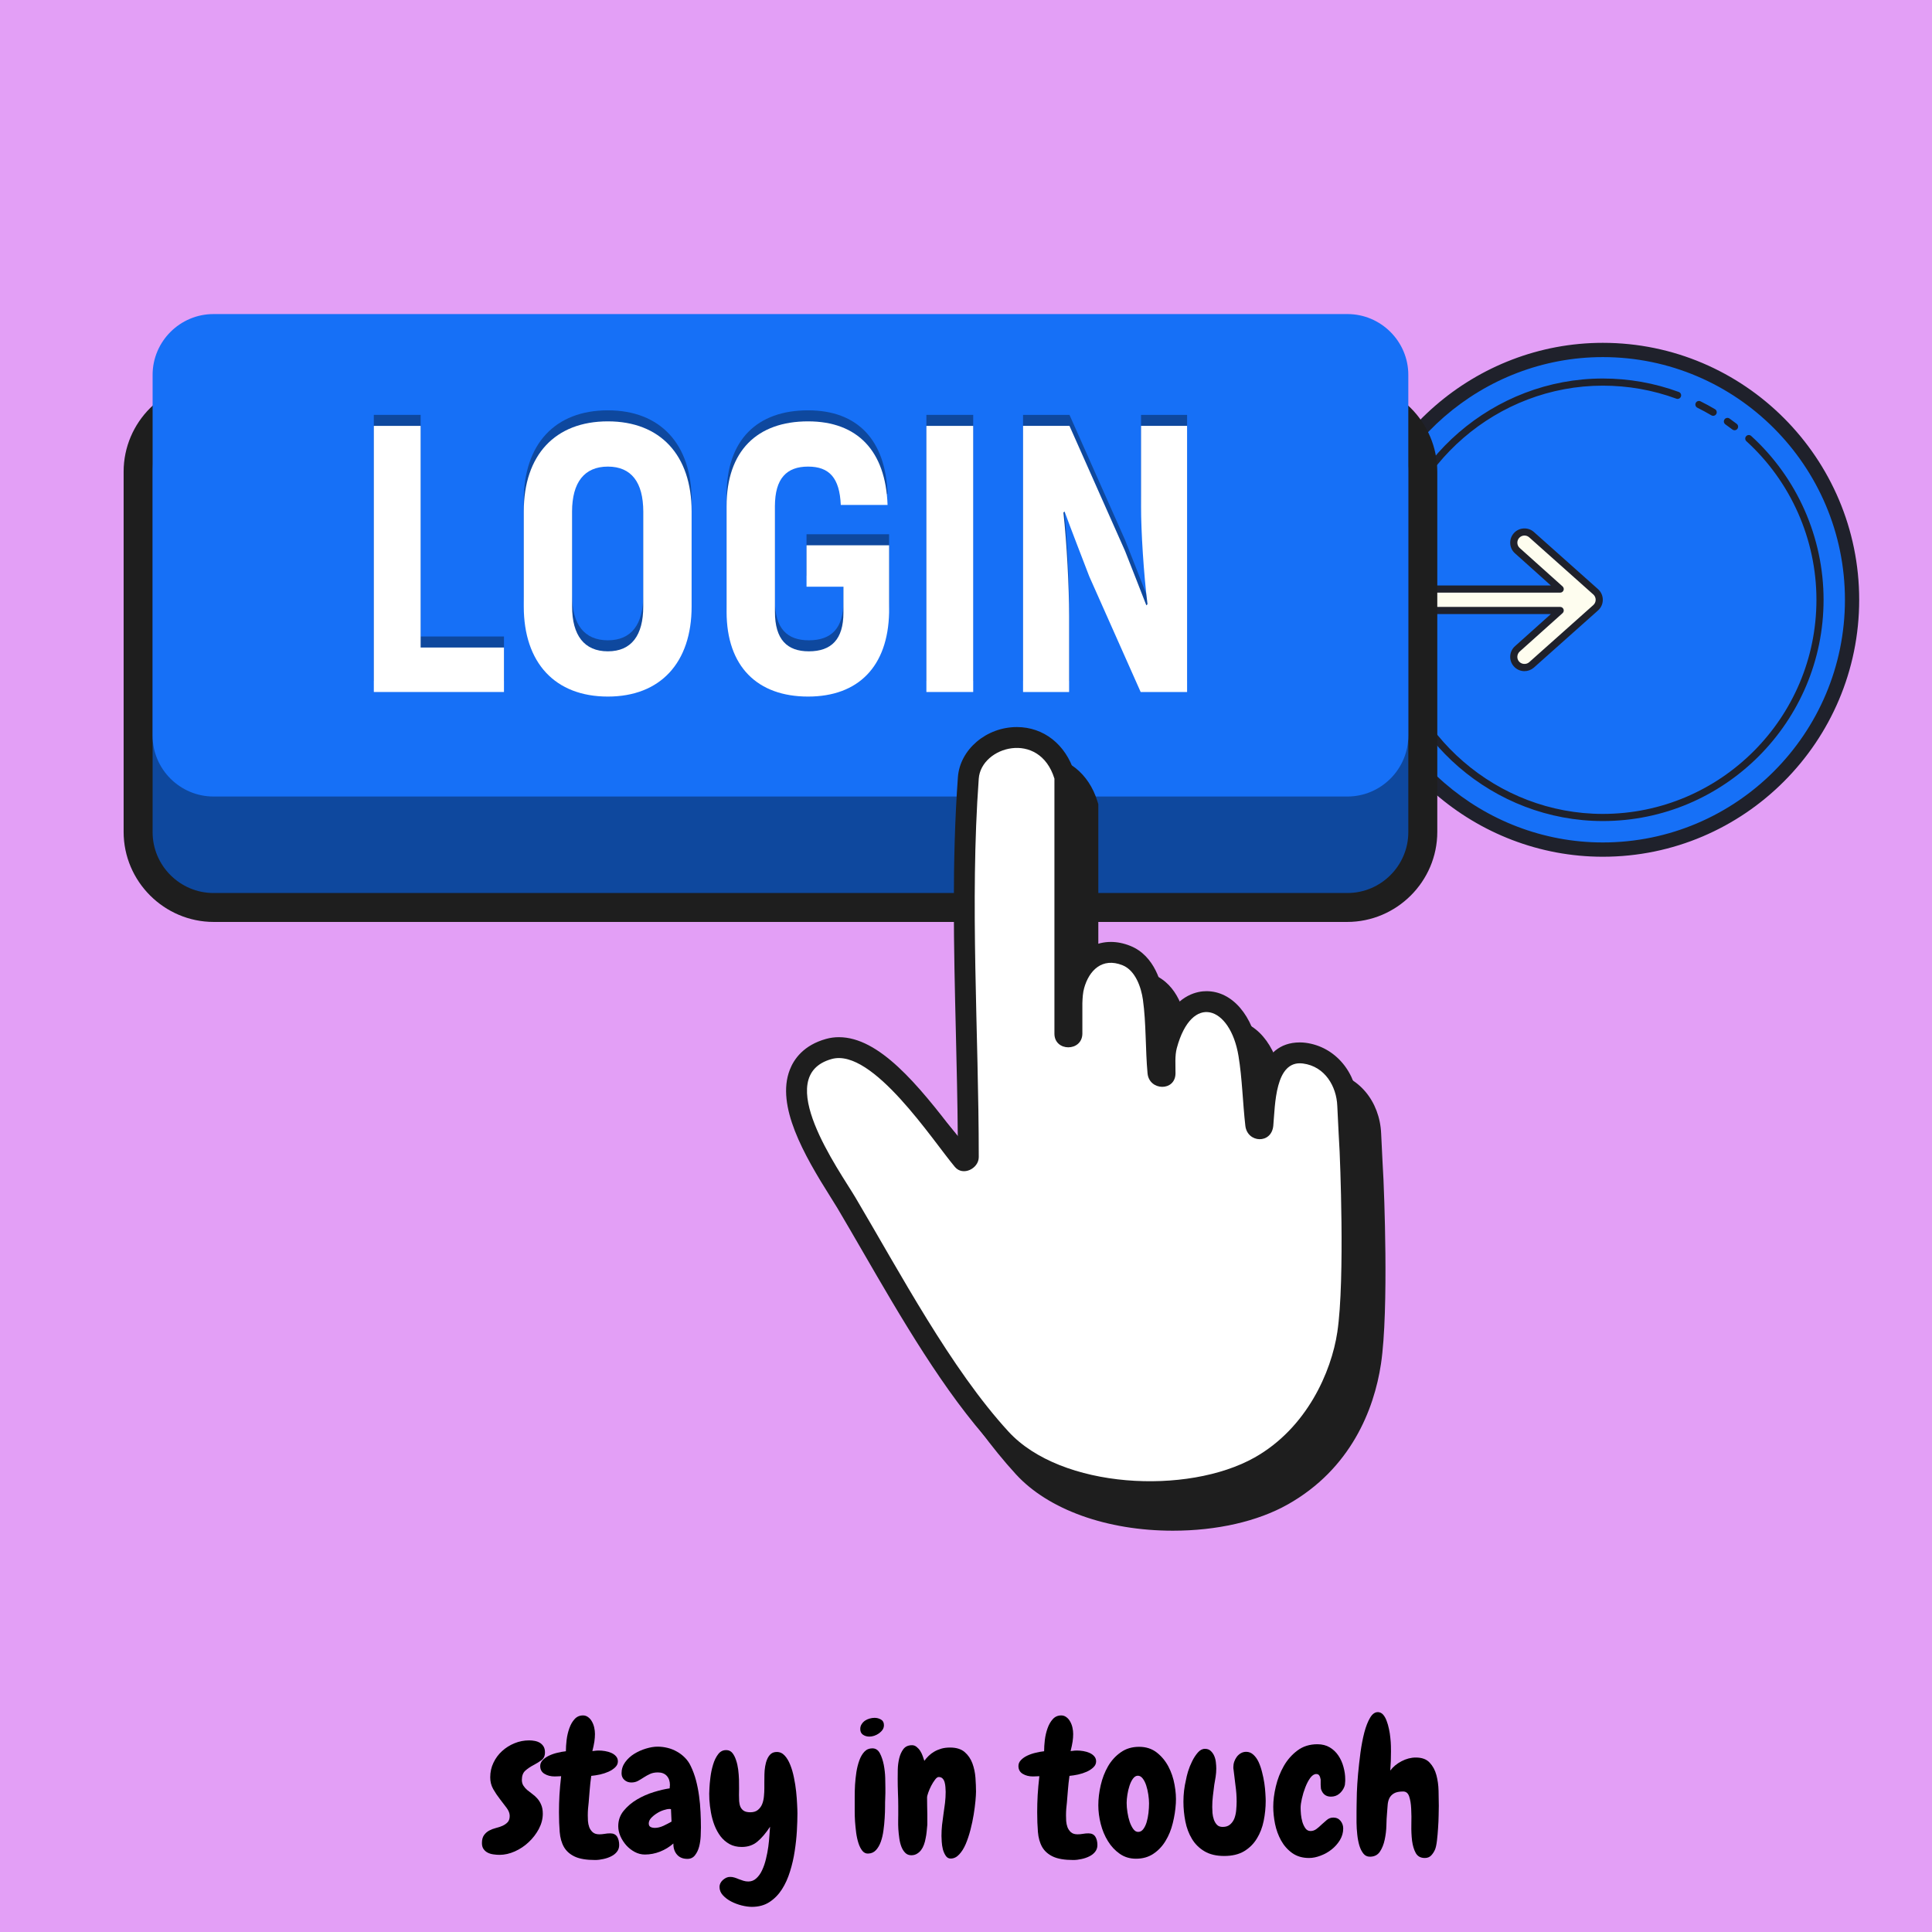 <?xml version="1.0" encoding="UTF-8"?><svg xmlns="http://www.w3.org/2000/svg" xmlns:xlink="http://www.w3.org/1999/xlink" width="375pt" zoomAndPan="magnify" viewBox="0 0 375 375" height="375pt" preserveAspectRatio="xMidYMid meet" version="1.2"><defs><g/><clipPath xml:id="clip1" id="clip1"><path d="M 261 66.543 L 360.895 66.543 L 360.895 166.293 L 261 166.293 Z M 261 66.543 "/></clipPath><clipPath xml:id="clip2" id="clip2"><path d="M 254.395 102 L 312 102 L 312 131 L 254.395 131 Z M 254.395 102 "/></clipPath><clipPath xml:id="clip3" id="clip3"><path d="M 23.984 74 L 278.984 74 L 278.984 179 L 23.984 179 Z M 23.984 74 "/></clipPath><clipPath xml:id="clip4" id="clip4"><path d="M 29 60.859 L 274 60.859 L 274 155 L 29 155 Z M 29 60.859 "/></clipPath><clipPath xml:id="clip5" id="clip5"><path d="M 157 146 L 269 146 L 269 297.109 L 157 297.109 Z M 157 146 "/></clipPath></defs><g xml:id="surface1" id="surface1"><rect x="0" width="375" y="0" height="375" style="fill:rgb(100%,100%,100%);fill-opacity:1;stroke:none;"/><rect x="0" width="375" y="0" height="375" style="fill:rgb(100%,100%,100%);fill-opacity:1;stroke:none;"/><rect x="0" width="375" y="0" height="375" style="fill:rgb(89.02%,62.349%,96.469%);fill-opacity:1;stroke:none;"/><path style=" stroke:none;fill-rule:nonzero;fill:rgb(8.629%,43.919%,96.86%);fill-opacity:1;" d="M 311.102 67.926 C 337.824 67.926 359.484 89.637 359.484 116.418 C 359.484 143.195 337.824 164.906 311.102 164.906 C 286.727 164.906 266.562 146.844 263.207 123.344 C 262.887 121.082 262.719 118.77 262.719 116.418 C 262.719 114.062 262.887 111.75 263.207 109.488 C 266.562 85.988 286.727 67.926 311.102 67.926 Z M 311.102 67.926 "/><path style=" stroke:none;fill-rule:nonzero;fill:rgb(99.609%,99.219%,93.729%);fill-opacity:1;" d="M 309.688 114.84 L 297.246 103.758 C 296.375 103.008 295.066 103.109 294.324 103.98 C 293.578 104.852 293.676 106.164 294.547 106.91 L 302.832 114.34 L 257.191 114.34 C 256.047 114.34 255.117 115.27 255.117 116.418 C 255.117 117.562 256.047 118.496 257.191 118.496 L 302.832 118.496 L 294.547 125.922 C 293.676 126.668 293.574 127.98 294.32 128.852 C 294.73 129.332 295.312 129.574 295.898 129.574 C 296.375 129.574 296.855 129.414 297.246 129.074 L 309.688 117.992 C 310.145 117.598 310.41 117.023 310.41 116.418 C 310.41 115.812 310.145 115.234 309.688 114.84 Z M 309.688 114.84 "/><g clip-rule="nonzero" clip-path="url(#clip1)"><path style=" stroke:none;fill-rule:nonzero;fill:rgb(12.16%,12.939%,16.859%);fill-opacity:1;" d="M 311.102 166.293 C 286.496 166.293 265.32 147.91 261.84 123.539 C 261.73 122.781 262.258 122.078 263.016 121.973 C 263.766 121.871 264.469 122.391 264.578 123.148 C 267.863 146.164 287.863 163.52 311.102 163.52 C 337.02 163.52 358.102 142.391 358.102 116.418 C 358.102 90.441 337.02 69.312 311.102 69.312 C 287.863 69.312 267.863 86.668 264.578 109.688 C 264.469 110.445 263.762 110.969 263.016 110.863 C 262.258 110.754 261.73 110.051 261.84 109.293 C 265.32 84.922 286.496 66.543 311.102 66.543 C 338.543 66.543 360.867 88.914 360.867 116.418 C 360.867 143.918 338.543 166.293 311.102 166.293 Z M 311.102 166.293 "/></g><path style=" stroke:none;fill-rule:nonzero;fill:rgb(12.16%,12.939%,16.859%);fill-opacity:1;" d="M 332.527 80.711 C 332.41 80.711 332.289 80.68 332.176 80.613 C 331.297 80.094 330.383 79.598 329.457 79.137 C 329.113 78.969 328.973 78.551 329.145 78.207 C 329.312 77.867 329.73 77.727 330.07 77.895 C 331.023 78.371 331.973 78.883 332.879 79.422 C 333.207 79.617 333.316 80.039 333.121 80.371 C 332.992 80.586 332.762 80.711 332.527 80.711 Z M 336.676 83.512 C 336.527 83.512 336.383 83.465 336.258 83.367 C 335.809 83.027 335.355 82.695 334.895 82.371 C 334.582 82.148 334.508 81.719 334.727 81.406 C 334.945 81.094 335.379 81.016 335.691 81.234 C 336.164 81.57 336.637 81.914 337.094 82.266 C 337.398 82.5 337.457 82.934 337.223 83.238 C 337.09 83.418 336.883 83.512 336.676 83.512 Z M 311.102 159.363 C 290.016 159.363 271.789 143.625 268.711 122.75 C 268.656 122.375 268.918 122.02 269.293 121.965 C 269.668 121.906 270.023 122.172 270.078 122.551 C 273.059 142.746 290.695 157.98 311.102 157.98 C 333.969 157.98 352.57 139.332 352.57 116.418 C 352.57 104.723 347.617 93.508 338.977 85.641 C 338.691 85.383 338.672 84.945 338.93 84.664 C 339.184 84.383 339.625 84.359 339.902 84.617 C 348.832 92.742 353.953 104.332 353.953 116.418 C 353.953 140.098 334.73 159.363 311.102 159.363 Z M 269.395 110.875 C 269.363 110.875 269.328 110.871 269.293 110.867 C 268.918 110.812 268.656 110.457 268.711 110.082 C 271.789 89.207 290.016 73.469 311.102 73.469 C 316.168 73.469 321.133 74.348 325.855 76.082 C 326.211 76.215 326.398 76.613 326.266 76.973 C 326.133 77.332 325.738 77.516 325.379 77.383 C 320.809 75.703 316.008 74.855 311.102 74.855 C 290.695 74.855 273.059 90.086 270.078 110.281 C 270.027 110.625 269.734 110.875 269.395 110.875 Z M 269.395 110.875 "/><g clip-rule="nonzero" clip-path="url(#clip2)"><path style=" stroke:none;fill-rule:nonzero;fill:rgb(12.16%,12.939%,16.859%);fill-opacity:1;" d="M 295.898 130.27 C 295.09 130.27 294.324 129.918 293.797 129.301 C 293.316 128.742 293.082 128.023 293.137 127.289 C 293.195 126.551 293.535 125.879 294.094 125.395 L 301.023 119.188 L 257.191 119.188 C 255.664 119.188 254.426 117.945 254.426 116.418 C 254.426 114.887 255.664 113.645 257.191 113.645 L 301.023 113.645 L 294.086 107.426 C 292.938 106.445 292.805 104.691 293.797 103.531 C 294.789 102.375 296.535 102.238 297.695 103.23 L 310.141 114.32 C 310.75 114.844 311.102 115.609 311.102 116.418 C 311.102 117.23 310.75 117.996 310.137 118.52 L 297.707 129.594 C 297.195 130.031 296.555 130.27 295.898 130.27 Z M 257.191 115.031 C 256.43 115.031 255.809 115.652 255.809 116.418 C 255.809 117.18 256.43 117.801 257.191 117.801 L 302.832 117.801 C 303.121 117.801 303.375 117.98 303.477 118.246 C 303.582 118.516 303.508 118.82 303.293 119.012 L 295.004 126.438 C 294.418 126.945 294.348 127.82 294.844 128.398 C 295.324 128.961 296.234 129.031 296.797 128.547 L 309.227 117.473 C 309.547 117.203 309.719 116.82 309.719 116.418 C 309.719 116.012 309.543 115.629 309.238 115.363 C 309.234 115.363 309.23 115.359 309.227 115.359 L 296.789 104.273 C 296.219 103.785 295.344 103.852 294.848 104.434 C 294.352 105.012 294.418 105.887 294.996 106.383 L 303.293 113.82 C 303.508 114.012 303.582 114.312 303.48 114.586 C 303.375 114.852 303.121 115.031 302.832 115.031 Z M 257.191 115.031 "/></g><g clip-rule="nonzero" clip-path="url(#clip3)"><path style=" stroke:none;fill-rule:nonzero;fill:rgb(11.76%,11.76%,11.76%);fill-opacity:1;" d="M 261.473 178.949 L 41.496 178.949 C 31.871 178.949 23.996 171.082 23.996 161.469 L 23.996 91.551 C 23.996 81.938 31.871 74.074 41.496 74.074 L 261.473 74.074 C 271.102 74.074 278.977 81.938 278.977 91.551 L 278.977 161.469 C 278.977 171.082 271.102 178.949 261.473 178.949 "/></g><path style=" stroke:none;fill-rule:nonzero;fill:rgb(5.489%,28.239%,61.96%);fill-opacity:1;" d="M 261.543 173.332 L 41.434 173.332 C 34.938 173.332 29.621 168.016 29.621 161.531 L 29.621 91.488 C 29.621 85 34.938 79.691 41.434 79.691 L 261.543 79.691 C 268.035 79.691 273.352 85 273.352 91.488 L 273.352 161.531 C 273.352 168.016 268.035 173.332 261.543 173.332 "/><g clip-rule="nonzero" clip-path="url(#clip4)"><path style=" stroke:none;fill-rule:nonzero;fill:rgb(8.629%,43.919%,96.86%);fill-opacity:1;" d="M 261.543 154.602 L 41.434 154.602 C 34.938 154.602 29.621 149.289 29.621 142.805 L 29.621 72.762 C 29.621 66.27 34.938 60.961 41.434 60.961 L 261.543 60.961 C 268.035 60.961 273.352 66.27 273.352 72.762 L 273.352 142.805 C 273.352 149.289 268.035 154.602 261.543 154.602 "/></g><g clip-rule="nonzero" clip-path="url(#clip5)"><path style=" stroke:none;fill-rule:nonzero;fill:rgb(11.76%,11.76%,11.76%);fill-opacity:1;" d="M 268.531 228.926 C 268.531 228.926 268.199 222.871 268.082 220.055 C 267.82 213.699 263.637 208.734 257.895 207.98 C 257.516 207.93 257.129 207.902 256.758 207.902 C 252.727 207.902 250.539 210.336 249.316 213.348 C 249.191 212.18 249.043 211.016 248.855 209.863 C 247.652 202.633 243.645 197.957 238.629 197.957 C 236.961 197.957 233.359 198.578 230.734 203.391 C 230.645 201.91 230.516 200.438 230.312 199.012 C 229.98 196.695 228.688 191.094 223.852 189.164 C 222.578 188.656 221.312 188.402 220.078 188.402 C 217.34 188.402 214.918 189.648 213.184 191.836 L 213.184 156.086 L 213 155.504 C 211.316 150.066 207.035 146.691 201.828 146.691 C 195.918 146.691 190.785 151.051 190.395 156.41 C 189.199 172.77 189.602 189.59 189.992 205.867 C 190.148 212.559 190.316 219.438 190.367 226.207 C 190.309 226.137 190.254 226.062 190.195 225.984 C 182.551 215.922 175.051 206.891 167.281 206.891 C 166.441 206.891 165.613 206.996 164.816 207.219 C 160.43 208.434 158.559 211.148 157.758 213.219 C 155.062 220.188 160.461 229.672 165.73 238.012 C 166.234 238.82 166.676 239.508 166.996 240.055 C 168.574 242.711 170.184 245.5 171.836 248.352 C 179.297 261.254 187.758 275.875 197.203 286.172 C 203.484 293.023 214.859 297.105 227.637 297.109 C 227.637 297.109 227.641 297.109 227.641 297.109 C 236.133 297.109 244.07 295.324 249.949 292.012 C 262.168 285.133 266.711 273.613 268.043 264.75 C 269.637 254.16 268.582 229.992 268.531 228.926 "/></g><path style=" stroke:none;fill-rule:nonzero;fill:rgb(11.76%,11.76%,11.76%);fill-opacity:1;" d="M 223.172 291.539 C 210.398 291.539 199.023 287.449 192.742 280.602 C 183.297 270.301 174.836 255.68 167.371 242.777 C 165.719 239.926 164.109 237.141 162.535 234.484 C 162.211 233.941 161.773 233.246 161.266 232.441 C 155.996 224.098 150.598 214.617 153.297 207.648 C 154.094 205.582 155.969 202.863 160.355 201.648 C 161.145 201.43 161.977 201.316 162.82 201.316 C 170.59 201.316 178.09 210.348 185.734 220.414 C 185.793 220.488 185.848 220.566 185.906 220.641 C 185.855 213.871 185.688 206.984 185.531 200.293 C 185.141 184.023 184.738 167.199 185.93 150.836 C 186.324 145.477 191.453 141.121 197.367 141.121 C 202.574 141.121 206.855 144.496 208.539 149.93 L 208.723 150.516 L 208.723 186.262 C 210.457 184.078 212.879 182.828 215.617 182.828 C 216.852 182.828 218.117 183.082 219.391 183.594 C 224.227 185.527 225.52 191.125 225.852 193.438 C 226.055 194.867 226.184 196.336 226.273 197.816 C 228.898 193.004 232.5 192.387 234.168 192.387 C 239.18 192.387 243.191 197.059 244.387 204.293 C 244.578 205.445 244.73 206.609 244.855 207.773 C 246.074 204.762 248.266 202.332 252.297 202.332 C 252.668 202.332 253.051 202.355 253.434 202.406 C 259.176 203.164 263.359 208.129 263.621 214.484 C 263.738 217.297 264.07 223.355 264.07 223.355 C 264.121 224.422 265.176 248.59 263.582 259.18 C 262.246 268.043 257.707 279.559 245.488 286.438 C 239.609 289.75 231.672 291.539 223.18 291.539 C 223.18 291.539 223.172 291.539 223.172 291.539 "/><path style=" stroke:none;fill-rule:nonzero;fill:rgb(100%,100%,100%);fill-opacity:1;" d="M 260.023 223.578 C 260.023 223.578 259.684 217.488 259.566 214.648 C 259.414 210.887 257.195 206.988 252.906 206.426 C 247.438 205.707 247.512 214.559 247.145 218.5 C 246.805 222.109 242.105 221.871 241.719 218.5 C 241.211 214.062 241.117 209.344 240.391 204.957 C 238.785 195.25 231.324 192.656 228.418 203.434 C 228.008 204.957 228.18 206.766 228.164 208.344 C 228.129 211.895 223.062 211.754 222.738 208.344 C 222.312 203.785 222.48 198.527 221.836 194.012 C 221.496 191.645 220.387 188.355 217.879 187.352 C 213.922 185.773 211.387 188.375 210.438 191.766 C 210.184 192.656 210.125 193.668 210.086 194.723 L 210.086 200.668 C 210.012 204.156 204.695 204.156 204.664 200.668 L 204.664 151.129 C 201.727 141.652 190.43 144.883 189.977 151.129 C 188.211 175.352 189.977 200.297 189.977 224.598 C 189.977 226.805 186.91 228.359 185.352 226.508 C 181.086 221.453 169.359 203.359 161.438 205.551 C 149.633 208.82 162.91 227.164 166.027 232.418 C 174.715 247.09 184.555 265.676 195.738 277.863 C 205.969 289.023 230.52 290.211 243.508 282.906 C 253.66 277.191 258.418 266.254 259.57 258.578 C 261.121 248.254 260.023 223.578 260.023 223.578 "/><path style=" stroke:none;fill-rule:nonzero;fill:rgb(5.489%,28.239%,61.96%);fill-opacity:1;" d="M 97.82 123.543 L 97.82 132.176 L 72.559 132.176 L 72.559 80.527 L 81.645 80.527 L 81.645 123.543 L 97.82 123.543 "/><path style=" stroke:none;fill-rule:nonzero;fill:rgb(5.489%,28.239%,61.96%);fill-opacity:1;" d="M 124.855 115.578 L 124.855 97.133 C 124.855 91.52 122.57 88.426 117.984 88.426 C 113.406 88.426 111.043 91.52 111.043 97.133 L 111.043 115.578 C 111.043 121.184 113.406 124.281 117.984 124.281 C 122.57 124.281 124.855 121.184 124.855 115.578 Z M 101.664 115.578 L 101.664 97.133 C 101.664 86.207 107.719 79.645 117.984 79.645 C 128.18 79.645 134.242 86.207 134.242 97.133 L 134.242 115.578 C 134.242 126.496 128.18 133.062 117.984 133.062 C 107.719 133.062 101.664 126.496 101.664 115.578 "/><path style=" stroke:none;fill-rule:nonzero;fill:rgb(5.489%,28.239%,61.96%);fill-opacity:1;" d="M 141.031 116.609 L 141.031 96.094 C 141.031 85.398 146.945 79.645 156.844 79.645 C 166.445 79.645 171.91 85.398 172.277 95.875 L 163.195 95.875 C 162.973 90.637 160.977 88.426 156.844 88.426 C 152.703 88.426 150.414 90.711 150.414 96.094 L 150.414 116.609 C 150.414 121.992 152.777 124.281 156.988 124.281 C 161.348 124.281 163.711 121.992 163.711 116.758 L 163.711 111.738 L 156.547 111.738 L 156.547 103.699 L 172.574 103.699 L 172.574 116.758 C 172.352 127.234 166.59 133.062 156.844 133.062 C 147.016 133.062 141.031 127.234 141.031 116.609 "/><path style=" stroke:none;fill-rule:nonzero;fill:rgb(5.489%,28.239%,61.96%);fill-opacity:1;" d="M 188.898 80.527 L 188.898 132.176 L 179.812 132.176 L 179.812 80.527 L 188.898 80.527 "/><path style=" stroke:none;fill-rule:nonzero;fill:rgb(5.489%,28.239%,61.96%);fill-opacity:1;" d="M 230.414 80.527 L 230.414 132.176 L 221.402 132.176 L 211.426 109.746 C 209.875 105.691 208.027 100.965 206.625 97.133 L 206.406 97.352 C 207.07 103.18 207.512 111.961 207.512 117.348 L 207.512 132.176 L 198.574 132.176 L 198.574 80.527 L 207.586 80.527 L 218.371 104.805 C 219.703 108.125 221.254 112.18 222.508 115.355 L 222.73 115.133 C 221.988 109.305 221.477 100.965 221.477 96.246 L 221.477 80.527 L 230.414 80.527 "/><path style=" stroke:none;fill-rule:nonzero;fill:rgb(100%,100%,100%);fill-opacity:1;" d="M 97.82 125.684 L 97.82 134.316 L 72.559 134.316 L 72.559 82.664 L 81.645 82.664 L 81.645 125.684 L 97.82 125.684 "/><path style=" stroke:none;fill-rule:nonzero;fill:rgb(100%,100%,100%);fill-opacity:1;" d="M 124.855 117.715 L 124.855 99.27 C 124.855 93.66 122.57 90.566 117.984 90.566 C 113.406 90.566 111.043 93.66 111.043 99.27 L 111.043 117.715 C 111.043 123.32 113.406 126.422 117.984 126.422 C 122.57 126.422 124.855 123.32 124.855 117.715 Z M 101.664 117.715 L 101.664 99.27 C 101.664 88.348 107.719 81.785 117.984 81.785 C 128.18 81.785 134.242 88.348 134.242 99.27 L 134.242 117.715 C 134.242 128.637 128.18 135.203 117.984 135.203 C 107.719 135.203 101.664 128.637 101.664 117.715 "/><path style=" stroke:none;fill-rule:nonzero;fill:rgb(100%,100%,100%);fill-opacity:1;" d="M 141.031 118.746 L 141.031 98.234 C 141.031 87.535 146.945 81.785 156.844 81.785 C 166.445 81.785 171.91 87.535 172.277 98.012 L 163.195 98.012 C 162.973 92.773 160.977 90.566 156.844 90.566 C 152.703 90.566 150.414 92.848 150.414 98.234 L 150.414 118.746 C 150.414 124.133 152.777 126.422 156.988 126.422 C 161.348 126.422 163.711 124.133 163.711 118.898 L 163.711 113.879 L 156.547 113.879 L 156.547 105.836 L 172.574 105.836 L 172.574 118.898 C 172.352 129.375 166.59 135.203 156.844 135.203 C 147.016 135.203 141.031 129.375 141.031 118.746 "/><path style=" stroke:none;fill-rule:nonzero;fill:rgb(100%,100%,100%);fill-opacity:1;" d="M 188.898 82.664 L 188.898 134.316 L 179.812 134.316 L 179.812 82.664 L 188.898 82.664 "/><path style=" stroke:none;fill-rule:nonzero;fill:rgb(100%,100%,100%);fill-opacity:1;" d="M 230.414 82.664 L 230.414 134.316 L 221.402 134.316 L 211.426 111.883 C 209.875 107.828 208.027 103.105 206.625 99.27 L 206.406 99.492 C 207.07 105.316 207.512 114.098 207.512 119.488 L 207.512 134.316 L 198.574 134.316 L 198.574 82.664 L 207.586 82.664 L 218.371 106.941 C 219.703 110.266 221.254 114.32 222.508 117.496 L 222.73 117.273 C 221.988 111.441 221.477 103.105 221.477 98.383 L 221.477 82.664 L 230.414 82.664 "/><g style="fill:rgb(0%,0%,0%);fill-opacity:1;"><g transform="translate(94.262, 359.744)"><path style="stroke:none;" d="M 11.516 -19.609 C 11.516 -18.922 11.281 -18.41 10.812 -18.078 C 10.352 -17.742 9.836 -17.426 9.266 -17.125 C 8.703 -16.832 8.188 -16.484 7.719 -16.078 C 7.258 -15.672 7.031 -15.066 7.031 -14.266 C 7.031 -13.836 7.129 -13.469 7.328 -13.156 C 7.523 -12.844 7.77 -12.562 8.062 -12.312 C 8.363 -12.07 8.691 -11.816 9.047 -11.547 C 9.41 -11.285 9.738 -10.988 10.031 -10.656 C 10.332 -10.32 10.582 -9.914 10.781 -9.438 C 10.988 -8.969 11.094 -8.391 11.094 -7.703 C 11.094 -6.703 10.836 -5.719 10.328 -4.75 C 9.816 -3.789 9.16 -2.938 8.359 -2.188 C 7.566 -1.438 6.672 -0.836 5.672 -0.391 C 4.672 0.055 3.68 0.281 2.703 0.281 C 2.305 0.281 1.906 0.25 1.5 0.188 C 1.094 0.133 0.727 0.023 0.406 -0.141 C 0.082 -0.305 -0.18 -0.535 -0.391 -0.828 C -0.609 -1.129 -0.719 -1.52 -0.719 -2 C -0.719 -2.664 -0.582 -3.18 -0.312 -3.547 C -0.051 -3.91 0.273 -4.203 0.672 -4.422 C 1.078 -4.641 1.508 -4.805 1.969 -4.922 C 2.438 -5.035 2.875 -5.18 3.281 -5.359 C 3.688 -5.547 4.02 -5.781 4.281 -6.062 C 4.539 -6.344 4.672 -6.75 4.672 -7.281 C 4.672 -7.781 4.473 -8.297 4.078 -8.828 C 3.691 -9.359 3.258 -9.926 2.781 -10.531 C 2.301 -11.145 1.863 -11.797 1.469 -12.484 C 1.082 -13.172 0.891 -13.93 0.891 -14.766 C 0.891 -15.785 1.098 -16.727 1.516 -17.594 C 1.93 -18.469 2.488 -19.223 3.188 -19.859 C 3.895 -20.504 4.695 -21.008 5.594 -21.375 C 6.5 -21.75 7.453 -21.938 8.453 -21.938 C 8.828 -21.938 9.195 -21.898 9.562 -21.828 C 9.938 -21.754 10.266 -21.629 10.547 -21.453 C 10.836 -21.273 11.07 -21.035 11.25 -20.734 C 11.426 -20.441 11.516 -20.066 11.516 -19.609 Z M 11.516 -19.609 "/></g></g><g style="fill:rgb(0%,0%,0%);fill-opacity:1;"><g transform="translate(106.136, 359.744)"><path style="stroke:none;" d="M 9.375 1.281 C 7.688 1.281 6.375 1.062 5.438 0.625 C 4.5 0.188 3.797 -0.43 3.328 -1.234 C 2.867 -2.047 2.594 -3.023 2.5 -4.172 C 2.406 -5.316 2.359 -6.586 2.359 -7.984 C 2.359 -9.098 2.391 -10.219 2.453 -11.344 C 2.523 -12.477 2.633 -13.691 2.781 -14.984 C 2.445 -14.984 2.188 -14.973 2 -14.953 C 1.812 -14.941 1.656 -14.938 1.531 -14.938 C 0.77 -14.938 0.113 -15.102 -0.438 -15.438 C -1 -15.77 -1.281 -16.281 -1.281 -16.969 C -1.281 -17.395 -1.117 -17.773 -0.797 -18.109 C -0.484 -18.441 -0.078 -18.727 0.422 -18.969 C 0.922 -19.207 1.461 -19.395 2.047 -19.531 C 2.629 -19.676 3.18 -19.773 3.703 -19.828 C 3.703 -20.492 3.75 -21.227 3.844 -22.031 C 3.945 -22.844 4.125 -23.598 4.375 -24.297 C 4.625 -25.004 4.961 -25.594 5.391 -26.062 C 5.816 -26.539 6.363 -26.781 7.031 -26.781 C 7.406 -26.781 7.738 -26.664 8.031 -26.438 C 8.332 -26.219 8.578 -25.93 8.766 -25.578 C 8.961 -25.234 9.109 -24.848 9.203 -24.422 C 9.297 -23.992 9.344 -23.578 9.344 -23.172 C 9.344 -22.703 9.305 -22.219 9.234 -21.719 C 9.16 -21.219 9.031 -20.598 8.844 -19.859 C 9.25 -19.91 9.52 -19.941 9.656 -19.953 C 9.801 -19.961 9.938 -19.969 10.062 -19.969 C 10.457 -19.969 10.875 -19.93 11.312 -19.859 C 11.758 -19.785 12.164 -19.664 12.531 -19.5 C 12.906 -19.332 13.207 -19.113 13.438 -18.844 C 13.676 -18.57 13.797 -18.242 13.797 -17.859 C 13.797 -17.43 13.625 -17.051 13.281 -16.719 C 12.938 -16.383 12.504 -16.098 11.984 -15.859 C 11.461 -15.629 10.906 -15.445 10.312 -15.312 C 9.719 -15.188 9.156 -15.098 8.625 -15.047 C 8.488 -14.078 8.391 -13.18 8.328 -12.359 C 8.266 -11.535 8.195 -10.707 8.125 -9.875 C 8.082 -9.469 8.039 -9.055 8 -8.641 C 7.969 -8.234 7.953 -7.812 7.953 -7.375 C 7.953 -7.07 7.961 -6.711 7.984 -6.297 C 8.016 -5.879 8.098 -5.477 8.234 -5.094 C 8.379 -4.719 8.602 -4.391 8.906 -4.109 C 9.219 -3.836 9.648 -3.703 10.203 -3.703 C 10.535 -3.703 10.879 -3.734 11.234 -3.797 C 11.586 -3.859 11.941 -3.891 12.297 -3.891 C 12.922 -3.891 13.367 -3.676 13.641 -3.25 C 13.91 -2.82 14.047 -2.273 14.047 -1.609 C 14.047 -1.109 13.895 -0.672 13.594 -0.297 C 13.301 0.066 12.926 0.359 12.469 0.578 C 12.02 0.805 11.516 0.977 10.953 1.094 C 10.398 1.219 9.875 1.281 9.375 1.281 Z M 9.375 1.281 "/></g></g><g style="fill:rgb(0%,0%,0%);fill-opacity:1;"><g transform="translate(119.83, 359.744)"><path style="stroke:none;" d="M 16.219 -5.031 C 16.219 -4.602 16.203 -4.039 16.172 -3.344 C 16.141 -2.656 16.039 -1.984 15.875 -1.328 C 15.707 -0.68 15.441 -0.125 15.078 0.344 C 14.723 0.82 14.227 1.062 13.594 1.062 C 12.707 1.062 12.023 0.773 11.547 0.203 C 11.078 -0.359 10.852 -1.066 10.875 -1.922 C 10.113 -1.254 9.25 -0.727 8.281 -0.344 C 7.32 0.031 6.344 0.219 5.344 0.219 C 4.656 0.219 4 0.051 3.375 -0.281 C 2.758 -0.613 2.211 -1.039 1.734 -1.562 C 1.266 -2.094 0.883 -2.68 0.594 -3.328 C 0.312 -3.984 0.172 -4.633 0.172 -5.281 C 0.172 -6.414 0.52 -7.41 1.219 -8.266 C 1.926 -9.129 2.789 -9.863 3.812 -10.469 C 4.832 -11.07 5.922 -11.551 7.078 -11.906 C 8.234 -12.258 9.258 -12.5 10.156 -12.625 C 10.156 -12.738 10.16 -12.844 10.172 -12.938 C 10.191 -13.039 10.203 -13.148 10.203 -13.266 C 10.203 -14.004 10 -14.598 9.594 -15.047 C 9.188 -15.492 8.613 -15.719 7.875 -15.719 C 7.281 -15.719 6.77 -15.617 6.344 -15.422 C 5.914 -15.223 5.508 -15 5.125 -14.75 C 4.75 -14.5 4.367 -14.27 3.984 -14.062 C 3.609 -13.863 3.18 -13.766 2.703 -13.766 C 2.18 -13.766 1.734 -13.93 1.359 -14.266 C 0.992 -14.598 0.812 -15.023 0.812 -15.547 C 0.812 -16.328 1.039 -17.039 1.5 -17.688 C 1.969 -18.332 2.551 -18.875 3.25 -19.312 C 3.957 -19.75 4.723 -20.094 5.547 -20.344 C 6.367 -20.594 7.125 -20.719 7.812 -20.719 C 8.445 -20.719 9.086 -20.641 9.734 -20.484 C 10.379 -20.328 10.984 -20.086 11.547 -19.766 C 12.117 -19.453 12.633 -19.062 13.094 -18.594 C 13.562 -18.133 13.941 -17.594 14.234 -16.969 C 14.66 -16.094 15.004 -15.16 15.266 -14.172 C 15.523 -13.18 15.723 -12.172 15.859 -11.141 C 16.004 -10.109 16.098 -9.07 16.141 -8.031 C 16.191 -7 16.219 -6 16.219 -5.031 Z M 10.516 -6.172 L 10.406 -8.594 C 10.363 -8.594 10.316 -8.598 10.266 -8.609 C 10.223 -8.617 10.176 -8.625 10.125 -8.625 C 9.812 -8.625 9.422 -8.547 8.953 -8.391 C 8.492 -8.242 8.051 -8.031 7.625 -7.75 C 7.195 -7.477 6.832 -7.176 6.531 -6.844 C 6.238 -6.508 6.094 -6.164 6.094 -5.812 C 6.094 -5.477 6.211 -5.25 6.453 -5.125 C 6.691 -5.008 6.969 -4.953 7.281 -4.953 C 7.801 -4.953 8.359 -5.086 8.953 -5.359 C 9.547 -5.641 10.066 -5.91 10.516 -6.172 Z M 10.516 -6.172 "/></g></g><g style="fill:rgb(0%,0%,0%);fill-opacity:1;"><g transform="translate(137.125, 359.744)"><path style="stroke:none;" d="M 8.812 10.375 C 8.238 10.375 7.586 10.285 6.859 10.109 C 6.141 9.93 5.457 9.676 4.812 9.344 C 4.164 9.008 3.625 8.602 3.188 8.125 C 2.75 7.656 2.531 7.109 2.531 6.484 C 2.531 6.254 2.586 6.02 2.703 5.781 C 2.828 5.539 2.988 5.332 3.188 5.156 C 3.395 4.977 3.613 4.832 3.844 4.719 C 4.082 4.613 4.332 4.562 4.594 4.562 C 4.883 4.562 5.164 4.602 5.438 4.688 C 5.707 4.77 5.988 4.875 6.281 5 C 6.582 5.113 6.879 5.219 7.172 5.312 C 7.473 5.406 7.789 5.453 8.125 5.453 C 8.719 5.453 9.234 5.25 9.672 4.844 C 10.117 4.445 10.492 3.922 10.797 3.266 C 11.109 2.609 11.359 1.879 11.547 1.078 C 11.742 0.285 11.895 -0.5 12 -1.281 C 12.102 -2.062 12.176 -2.797 12.219 -3.484 C 12.27 -4.18 12.312 -4.742 12.344 -5.172 C 11.508 -3.91 10.68 -2.941 9.859 -2.266 C 9.035 -1.586 8.031 -1.25 6.844 -1.25 C 5.938 -1.25 5.145 -1.438 4.469 -1.812 C 3.789 -2.195 3.211 -2.695 2.734 -3.312 C 2.266 -3.938 1.875 -4.645 1.562 -5.438 C 1.258 -6.227 1.031 -7.051 0.875 -7.906 C 0.719 -8.77 0.613 -9.609 0.562 -10.422 C 0.52 -11.242 0.523 -12 0.578 -12.688 C 0.598 -13.219 0.66 -13.906 0.766 -14.75 C 0.867 -15.594 1.039 -16.414 1.281 -17.219 C 1.52 -18.031 1.852 -18.711 2.281 -19.266 C 2.707 -19.828 3.266 -20.086 3.953 -20.047 C 4.41 -20.016 4.781 -19.816 5.062 -19.453 C 5.344 -19.086 5.57 -18.629 5.75 -18.078 C 5.938 -17.535 6.07 -16.938 6.156 -16.281 C 6.238 -15.625 6.289 -14.973 6.312 -14.328 C 6.332 -13.691 6.336 -13.102 6.328 -12.562 C 6.316 -12.031 6.312 -11.625 6.312 -11.344 C 6.312 -10.938 6.32 -10.531 6.344 -10.125 C 6.375 -9.719 6.457 -9.352 6.594 -9.031 C 6.738 -8.719 6.957 -8.461 7.25 -8.266 C 7.551 -8.078 7.973 -7.984 8.516 -7.984 C 9.141 -7.984 9.633 -8.141 10 -8.453 C 10.375 -8.766 10.648 -9.148 10.828 -9.609 C 11.004 -10.078 11.113 -10.578 11.156 -11.109 C 11.207 -11.641 11.234 -12.145 11.234 -12.625 C 11.234 -12.957 11.234 -13.359 11.234 -13.828 C 11.234 -14.305 11.238 -14.805 11.25 -15.328 C 11.258 -15.859 11.305 -16.379 11.391 -16.891 C 11.473 -17.398 11.602 -17.863 11.781 -18.281 C 11.957 -18.695 12.191 -19.035 12.484 -19.297 C 12.785 -19.555 13.176 -19.688 13.656 -19.688 C 14.25 -19.688 14.758 -19.453 15.188 -18.984 C 15.613 -18.523 15.973 -17.922 16.266 -17.172 C 16.566 -16.422 16.805 -15.594 16.984 -14.688 C 17.172 -13.789 17.312 -12.895 17.406 -12 C 17.5 -11.102 17.562 -10.281 17.594 -9.531 C 17.633 -8.789 17.656 -8.207 17.656 -7.781 C 17.656 -6.781 17.617 -5.641 17.547 -4.359 C 17.473 -3.086 17.332 -1.781 17.125 -0.438 C 16.926 0.895 16.625 2.207 16.219 3.5 C 15.82 4.801 15.297 5.961 14.641 6.984 C 13.984 8.004 13.18 8.82 12.234 9.438 C 11.285 10.062 10.145 10.375 8.812 10.375 Z M 8.812 10.375 "/></g></g><g style="fill:rgb(0%,0%,0%);fill-opacity:1;"><g transform="translate(156.024, 359.744)"><path style="stroke:none;" d=""/></g></g><g style="fill:rgb(0%,0%,0%);fill-opacity:1;"><g transform="translate(164.618, 359.744)"><path style="stroke:none;" d="M 6.953 -24.891 C 6.953 -24.555 6.863 -24.258 6.688 -24 C 6.508 -23.738 6.273 -23.504 5.984 -23.297 C 5.703 -23.098 5.395 -22.941 5.062 -22.828 C 4.727 -22.723 4.422 -22.672 4.141 -22.672 C 3.66 -22.672 3.242 -22.789 2.891 -23.031 C 2.535 -23.27 2.359 -23.641 2.359 -24.141 C 2.359 -24.492 2.445 -24.805 2.625 -25.078 C 2.801 -25.359 3.02 -25.586 3.281 -25.766 C 3.539 -25.941 3.836 -26.078 4.172 -26.172 C 4.504 -26.266 4.828 -26.312 5.141 -26.312 C 5.586 -26.312 6 -26.203 6.375 -25.984 C 6.758 -25.773 6.953 -25.41 6.953 -24.891 Z M 7.234 -12.766 C 7.234 -12.43 7.234 -12.078 7.234 -11.703 C 7.234 -11.336 7.223 -10.988 7.203 -10.656 C 7.18 -10.258 7.172 -9.723 7.172 -9.047 C 7.172 -8.367 7.145 -7.633 7.094 -6.844 C 7.051 -6.062 6.973 -5.266 6.859 -4.453 C 6.754 -3.648 6.582 -2.914 6.344 -2.25 C 6.102 -1.582 5.785 -1.039 5.391 -0.625 C 5.004 -0.207 4.516 0.008 3.922 0.031 C 3.473 0.062 3.094 -0.109 2.781 -0.484 C 2.469 -0.867 2.211 -1.363 2.016 -1.969 C 1.816 -2.582 1.664 -3.266 1.562 -4.016 C 1.469 -4.766 1.395 -5.488 1.344 -6.188 C 1.301 -6.883 1.281 -7.531 1.281 -8.125 C 1.281 -8.719 1.281 -9.16 1.281 -9.453 C 1.281 -9.828 1.281 -10.363 1.281 -11.062 C 1.281 -11.77 1.301 -12.523 1.344 -13.328 C 1.395 -14.141 1.484 -14.961 1.609 -15.797 C 1.742 -16.629 1.938 -17.391 2.188 -18.078 C 2.438 -18.766 2.766 -19.32 3.172 -19.75 C 3.578 -20.176 4.086 -20.391 4.703 -20.391 C 5.348 -20.391 5.836 -20.066 6.172 -19.422 C 6.504 -18.785 6.754 -18.039 6.922 -17.188 C 7.086 -16.332 7.18 -15.484 7.203 -14.641 C 7.223 -13.797 7.234 -13.172 7.234 -12.766 Z M 7.234 -12.766 "/></g></g><g style="fill:rgb(0%,0%,0%);fill-opacity:1;"><g transform="translate(173.319, 359.744)"><path style="stroke:none;" d="M 11.203 1 C 10.797 1 10.473 0.812 10.234 0.438 C 9.992 0.07 9.812 -0.344 9.688 -0.812 C 9.57 -1.289 9.5 -1.773 9.469 -2.266 C 9.438 -2.754 9.422 -3.129 9.422 -3.391 C 9.422 -4.098 9.457 -4.805 9.531 -5.516 C 9.613 -6.234 9.707 -6.945 9.812 -7.656 C 9.926 -8.375 10.023 -9.086 10.109 -9.797 C 10.191 -10.516 10.234 -11.234 10.234 -11.953 C 10.234 -12.234 10.219 -12.539 10.188 -12.875 C 10.164 -13.207 10.113 -13.52 10.031 -13.812 C 9.945 -14.113 9.812 -14.359 9.625 -14.547 C 9.438 -14.734 9.188 -14.828 8.875 -14.828 C 8.664 -14.828 8.43 -14.656 8.172 -14.312 C 7.91 -13.969 7.664 -13.578 7.438 -13.141 C 7.207 -12.703 7.016 -12.258 6.859 -11.812 C 6.703 -11.375 6.625 -11.051 6.625 -10.844 C 6.625 -10.32 6.629 -9.789 6.641 -9.25 C 6.66 -8.719 6.672 -8.176 6.672 -7.625 L 6.672 -5.562 C 6.641 -5.133 6.598 -4.691 6.547 -4.234 C 6.504 -3.785 6.438 -3.348 6.344 -2.922 C 6.27 -2.492 6.16 -2.082 6.016 -1.688 C 5.879 -1.301 5.695 -0.957 5.469 -0.656 C 5.25 -0.363 4.984 -0.125 4.672 0.062 C 4.359 0.258 3.988 0.359 3.562 0.359 C 3.094 0.359 2.703 0.203 2.391 -0.109 C 2.078 -0.422 1.828 -0.816 1.641 -1.297 C 1.453 -1.785 1.316 -2.332 1.234 -2.938 C 1.148 -3.539 1.086 -4.133 1.047 -4.719 C 1.016 -5.301 1.004 -5.836 1.016 -6.328 C 1.023 -6.816 1.031 -7.203 1.031 -7.484 L 1.031 -9.172 C 1.031 -10.066 1.008 -10.953 0.969 -11.828 C 0.938 -12.711 0.922 -13.598 0.922 -14.484 C 0.922 -14.953 0.926 -15.555 0.938 -16.297 C 0.957 -17.035 1.051 -17.754 1.219 -18.453 C 1.383 -19.148 1.656 -19.75 2.031 -20.25 C 2.414 -20.75 2.973 -21 3.703 -21 C 4.035 -21 4.332 -20.891 4.594 -20.672 C 4.863 -20.461 5.098 -20.203 5.297 -19.891 C 5.492 -19.586 5.656 -19.254 5.781 -18.891 C 5.914 -18.535 6.02 -18.227 6.094 -17.969 C 6.332 -18.301 6.613 -18.625 6.938 -18.938 C 7.258 -19.25 7.617 -19.52 8.016 -19.75 C 8.422 -19.988 8.875 -20.18 9.375 -20.328 C 9.875 -20.473 10.445 -20.547 11.094 -20.547 C 12.301 -20.547 13.242 -20.254 13.922 -19.672 C 14.598 -19.086 15.098 -18.359 15.422 -17.484 C 15.742 -16.617 15.941 -15.688 16.016 -14.688 C 16.086 -13.688 16.125 -12.785 16.125 -11.984 C 16.125 -11.578 16.086 -10.973 16.016 -10.172 C 15.941 -9.379 15.828 -8.5 15.672 -7.531 C 15.516 -6.57 15.305 -5.586 15.047 -4.578 C 14.785 -3.566 14.477 -2.645 14.125 -1.812 C 13.77 -0.988 13.348 -0.316 12.859 0.203 C 12.367 0.734 11.816 1 11.203 1 Z M 11.203 1 "/></g></g><g style="fill:rgb(0%,0%,0%);fill-opacity:1;"><g transform="translate(190.365, 359.744)"><path style="stroke:none;" d=""/></g></g><g style="fill:rgb(0%,0%,0%);fill-opacity:1;"><g transform="translate(198.959, 359.744)"><path style="stroke:none;" d="M 9.375 1.281 C 7.688 1.281 6.375 1.062 5.438 0.625 C 4.5 0.188 3.797 -0.43 3.328 -1.234 C 2.867 -2.047 2.594 -3.023 2.5 -4.172 C 2.406 -5.316 2.359 -6.586 2.359 -7.984 C 2.359 -9.098 2.391 -10.219 2.453 -11.344 C 2.523 -12.477 2.633 -13.691 2.781 -14.984 C 2.445 -14.984 2.188 -14.973 2 -14.953 C 1.812 -14.941 1.656 -14.938 1.531 -14.938 C 0.77 -14.938 0.113 -15.102 -0.438 -15.438 C -1 -15.77 -1.281 -16.281 -1.281 -16.969 C -1.281 -17.395 -1.117 -17.773 -0.797 -18.109 C -0.484 -18.441 -0.078 -18.727 0.422 -18.969 C 0.922 -19.207 1.461 -19.395 2.047 -19.531 C 2.629 -19.676 3.18 -19.773 3.703 -19.828 C 3.703 -20.492 3.75 -21.227 3.844 -22.031 C 3.945 -22.844 4.125 -23.598 4.375 -24.297 C 4.625 -25.004 4.961 -25.594 5.391 -26.062 C 5.816 -26.539 6.363 -26.781 7.031 -26.781 C 7.406 -26.781 7.738 -26.664 8.031 -26.438 C 8.332 -26.219 8.578 -25.93 8.766 -25.578 C 8.961 -25.234 9.109 -24.848 9.203 -24.422 C 9.297 -23.992 9.344 -23.578 9.344 -23.172 C 9.344 -22.703 9.305 -22.219 9.234 -21.719 C 9.16 -21.219 9.031 -20.598 8.844 -19.859 C 9.25 -19.91 9.52 -19.941 9.656 -19.953 C 9.801 -19.961 9.938 -19.969 10.062 -19.969 C 10.457 -19.969 10.875 -19.93 11.312 -19.859 C 11.758 -19.785 12.164 -19.664 12.531 -19.5 C 12.906 -19.332 13.207 -19.113 13.438 -18.844 C 13.676 -18.57 13.797 -18.242 13.797 -17.859 C 13.797 -17.43 13.625 -17.051 13.281 -16.719 C 12.938 -16.383 12.504 -16.098 11.984 -15.859 C 11.461 -15.629 10.906 -15.445 10.312 -15.312 C 9.719 -15.188 9.156 -15.098 8.625 -15.047 C 8.488 -14.078 8.391 -13.18 8.328 -12.359 C 8.266 -11.535 8.195 -10.707 8.125 -9.875 C 8.082 -9.469 8.039 -9.055 8 -8.641 C 7.969 -8.234 7.953 -7.812 7.953 -7.375 C 7.953 -7.07 7.961 -6.711 7.984 -6.297 C 8.016 -5.879 8.098 -5.477 8.234 -5.094 C 8.379 -4.719 8.602 -4.391 8.906 -4.109 C 9.219 -3.836 9.648 -3.703 10.203 -3.703 C 10.535 -3.703 10.879 -3.734 11.234 -3.797 C 11.586 -3.859 11.941 -3.891 12.297 -3.891 C 12.922 -3.891 13.367 -3.676 13.641 -3.25 C 13.91 -2.82 14.047 -2.273 14.047 -1.609 C 14.047 -1.109 13.895 -0.672 13.594 -0.297 C 13.301 0.066 12.926 0.359 12.469 0.578 C 12.02 0.805 11.516 0.977 10.953 1.094 C 10.398 1.219 9.875 1.281 9.375 1.281 Z M 9.375 1.281 "/></g></g><g style="fill:rgb(0%,0%,0%);fill-opacity:1;"><g transform="translate(212.652, 359.744)"><path style="stroke:none;" d="M 7.844 1.031 C 6.633 1.031 5.578 0.707 4.672 0.062 C 3.766 -0.57 3.004 -1.391 2.391 -2.391 C 1.773 -3.391 1.312 -4.5 1 -5.719 C 0.688 -6.945 0.531 -8.156 0.531 -9.344 C 0.531 -10.602 0.688 -11.906 1 -13.25 C 1.312 -14.594 1.785 -15.816 2.422 -16.922 C 3.066 -18.023 3.891 -18.926 4.891 -19.625 C 5.891 -20.332 7.078 -20.688 8.453 -20.688 C 9.785 -20.688 10.922 -20.32 11.859 -19.594 C 12.797 -18.863 13.551 -17.957 14.125 -16.875 C 14.695 -15.801 15.098 -14.617 15.328 -13.328 C 15.566 -12.047 15.648 -10.836 15.578 -9.703 C 15.504 -8.441 15.305 -7.164 14.984 -5.875 C 14.672 -4.594 14.203 -3.441 13.578 -2.422 C 12.961 -1.398 12.18 -0.57 11.234 0.062 C 10.285 0.707 9.156 1.031 7.844 1.031 Z M 8.203 -15.078 C 7.848 -15.078 7.531 -14.883 7.25 -14.5 C 6.977 -14.125 6.754 -13.66 6.578 -13.109 C 6.398 -12.566 6.266 -11.992 6.172 -11.391 C 6.078 -10.785 6.031 -10.258 6.031 -9.812 C 6.031 -9.238 6.082 -8.617 6.188 -7.953 C 6.289 -7.285 6.438 -6.672 6.625 -6.109 C 6.82 -5.555 7.055 -5.094 7.328 -4.719 C 7.598 -4.352 7.91 -4.172 8.266 -4.172 C 8.648 -4.172 8.977 -4.348 9.25 -4.703 C 9.52 -5.055 9.738 -5.504 9.906 -6.047 C 10.07 -6.598 10.191 -7.203 10.266 -7.859 C 10.336 -8.516 10.375 -9.129 10.375 -9.703 C 10.375 -10.223 10.328 -10.797 10.234 -11.422 C 10.141 -12.055 10.004 -12.645 9.828 -13.188 C 9.648 -13.738 9.422 -14.191 9.141 -14.547 C 8.867 -14.898 8.555 -15.078 8.203 -15.078 Z M 8.203 -15.078 "/></g></g><g style="fill:rgb(0%,0%,0%);fill-opacity:1;"><g transform="translate(228.984, 359.744)"><path style="stroke:none;" d="M 16.688 -10.203 C 16.688 -8.891 16.555 -7.594 16.297 -6.312 C 16.035 -5.031 15.594 -3.883 14.969 -2.875 C 14.352 -1.863 13.531 -1.047 12.5 -0.422 C 11.469 0.191 10.176 0.5 8.625 0.5 C 7.102 0.5 5.832 0.195 4.812 -0.406 C 3.789 -1.008 2.977 -1.812 2.375 -2.812 C 1.77 -3.812 1.344 -4.941 1.094 -6.203 C 0.844 -7.461 0.719 -8.75 0.719 -10.062 C 0.719 -11.488 0.883 -12.898 1.219 -14.297 C 1.281 -14.68 1.41 -15.211 1.609 -15.891 C 1.816 -16.566 2.082 -17.227 2.406 -17.875 C 2.727 -18.531 3.098 -19.098 3.516 -19.578 C 3.93 -20.055 4.391 -20.297 4.891 -20.297 C 5.359 -20.297 5.734 -20.16 6.016 -19.891 C 6.305 -19.629 6.535 -19.301 6.703 -18.906 C 6.867 -18.52 6.973 -18.109 7.016 -17.672 C 7.066 -17.234 7.094 -16.832 7.094 -16.469 C 7.094 -15.926 7.051 -15.391 6.969 -14.859 C 6.883 -14.336 6.797 -13.816 6.703 -13.297 C 6.609 -12.586 6.52 -11.875 6.438 -11.156 C 6.352 -10.445 6.312 -9.734 6.312 -9.016 C 6.312 -8.66 6.328 -8.266 6.359 -7.828 C 6.398 -7.391 6.488 -6.969 6.625 -6.562 C 6.77 -6.156 6.973 -5.816 7.234 -5.547 C 7.492 -5.273 7.863 -5.141 8.344 -5.141 C 8.957 -5.141 9.445 -5.305 9.812 -5.641 C 10.188 -5.973 10.461 -6.383 10.641 -6.875 C 10.816 -7.375 10.926 -7.91 10.969 -8.484 C 11.02 -9.055 11.047 -9.582 11.047 -10.062 C 11.047 -11.102 10.973 -12.129 10.828 -13.141 C 10.691 -14.148 10.566 -15.176 10.453 -16.219 C 10.422 -16.344 10.406 -16.508 10.406 -16.719 C 10.406 -17.082 10.461 -17.441 10.578 -17.797 C 10.703 -18.148 10.867 -18.469 11.078 -18.75 C 11.297 -19.039 11.562 -19.273 11.875 -19.453 C 12.188 -19.629 12.531 -19.719 12.906 -19.719 C 13.426 -19.719 13.891 -19.531 14.297 -19.156 C 14.703 -18.789 15.039 -18.316 15.312 -17.734 C 15.582 -17.148 15.805 -16.492 15.984 -15.766 C 16.172 -15.047 16.316 -14.336 16.422 -13.641 C 16.523 -12.941 16.594 -12.281 16.625 -11.656 C 16.664 -11.039 16.688 -10.555 16.688 -10.203 Z M 16.688 -10.203 "/></g></g><g style="fill:rgb(0%,0%,0%);fill-opacity:1;"><g transform="translate(246.779, 359.744)"><path style="stroke:none;" d="M 14.297 -13.688 C 14.297 -13.57 14.285 -13.445 14.266 -13.312 C 14.242 -13.188 14.207 -13.062 14.156 -12.938 C 13.945 -12.395 13.613 -11.938 13.156 -11.562 C 12.707 -11.195 12.172 -11.016 11.547 -11.016 C 10.617 -11.016 9.988 -11.477 9.656 -12.406 C 9.613 -12.531 9.594 -12.664 9.594 -12.812 C 9.594 -12.969 9.582 -13.129 9.562 -13.297 L 9.562 -14.328 C 9.508 -14.66 9.422 -14.922 9.297 -15.109 C 9.18 -15.305 8.984 -15.406 8.703 -15.406 C 8.297 -15.406 7.906 -15.148 7.531 -14.641 C 7.164 -14.129 6.848 -13.52 6.578 -12.812 C 6.305 -12.113 6.086 -11.395 5.922 -10.656 C 5.754 -9.926 5.672 -9.332 5.672 -8.875 C 5.672 -8.52 5.691 -8.086 5.734 -7.578 C 5.785 -7.066 5.879 -6.57 6.016 -6.094 C 6.16 -5.625 6.359 -5.211 6.609 -4.859 C 6.859 -4.516 7.188 -4.344 7.594 -4.344 C 8 -4.344 8.375 -4.469 8.719 -4.719 C 9.062 -4.969 9.398 -5.258 9.734 -5.594 C 10.047 -5.883 10.383 -6.18 10.75 -6.484 C 11.113 -6.797 11.535 -6.953 12.016 -6.953 C 12.609 -6.953 13.078 -6.738 13.422 -6.312 C 13.766 -5.883 13.938 -5.395 13.938 -4.844 C 13.938 -4.039 13.723 -3.285 13.297 -2.578 C 12.867 -1.879 12.332 -1.273 11.688 -0.766 C 11.051 -0.254 10.336 0.145 9.547 0.438 C 8.766 0.738 8.02 0.891 7.312 0.891 C 6.031 0.891 4.941 0.57 4.047 -0.062 C 3.148 -0.707 2.426 -1.523 1.875 -2.516 C 1.332 -3.504 0.941 -4.578 0.703 -5.734 C 0.473 -6.898 0.359 -8.008 0.359 -9.062 C 0.359 -10.27 0.523 -11.582 0.859 -13 C 1.191 -14.414 1.703 -15.727 2.391 -16.938 C 3.078 -18.145 3.961 -19.156 5.047 -19.969 C 6.129 -20.781 7.422 -21.188 8.922 -21.188 C 9.848 -21.188 10.648 -20.984 11.328 -20.578 C 12.004 -20.172 12.562 -19.641 13 -18.984 C 13.438 -18.336 13.766 -17.609 13.984 -16.797 C 14.211 -15.984 14.328 -15.188 14.328 -14.406 C 14.328 -14.289 14.328 -14.172 14.328 -14.047 C 14.328 -13.93 14.316 -13.812 14.297 -13.688 Z M 14.297 -13.688 "/></g></g><g style="fill:rgb(0%,0%,0%);fill-opacity:1;"><g transform="translate(262.005, 359.744)"><path style="stroke:none;" d="M 17.266 -9.234 C 17.266 -8.828 17.254 -8.223 17.234 -7.422 C 17.223 -6.629 17.188 -5.801 17.125 -4.938 C 17.07 -4.07 17 -3.25 16.906 -2.469 C 16.812 -1.695 16.691 -1.133 16.547 -0.781 C 16.359 -0.332 16.109 0.055 15.797 0.391 C 15.484 0.723 15.066 0.891 14.547 0.891 C 13.742 0.891 13.16 0.57 12.797 -0.062 C 12.441 -0.707 12.203 -1.504 12.078 -2.453 C 11.961 -3.41 11.914 -4.445 11.938 -5.562 C 11.969 -6.676 11.957 -7.707 11.906 -8.656 C 11.863 -9.613 11.734 -10.41 11.516 -11.047 C 11.305 -11.691 10.914 -12.016 10.344 -12.016 C 9.562 -12.016 8.961 -11.891 8.547 -11.641 C 8.129 -11.391 7.828 -11.062 7.641 -10.656 C 7.461 -10.258 7.359 -9.797 7.328 -9.266 C 7.297 -8.742 7.254 -8.195 7.203 -7.625 C 7.148 -7.082 7.113 -6.348 7.094 -5.422 C 7.07 -4.492 6.961 -3.578 6.766 -2.672 C 6.578 -1.766 6.266 -0.984 5.828 -0.328 C 5.391 0.316 4.742 0.641 3.891 0.641 C 3.367 0.641 2.945 0.438 2.625 0.031 C 2.301 -0.375 2.039 -0.895 1.844 -1.531 C 1.656 -2.176 1.52 -2.891 1.438 -3.672 C 1.352 -4.453 1.305 -5.219 1.297 -5.969 C 1.285 -6.719 1.285 -7.398 1.297 -8.016 C 1.305 -8.641 1.312 -9.109 1.312 -9.422 C 1.312 -9.891 1.328 -10.672 1.359 -11.766 C 1.398 -12.859 1.477 -14.078 1.594 -15.422 C 1.719 -16.766 1.875 -18.148 2.062 -19.578 C 2.258 -21.004 2.508 -22.305 2.812 -23.484 C 3.125 -24.66 3.5 -25.613 3.938 -26.344 C 4.375 -27.082 4.891 -27.441 5.484 -27.422 C 5.867 -27.398 6.195 -27.234 6.469 -26.922 C 6.738 -26.609 6.961 -26.207 7.141 -25.719 C 7.328 -25.238 7.477 -24.711 7.594 -24.141 C 7.719 -23.566 7.805 -23 7.859 -22.438 C 7.922 -21.883 7.957 -21.367 7.969 -20.891 C 7.977 -20.422 7.984 -20.055 7.984 -19.797 C 7.984 -19.172 7.973 -18.551 7.953 -17.938 C 7.93 -17.32 7.895 -16.703 7.844 -16.078 C 8.395 -16.816 9.125 -17.422 10.031 -17.891 C 10.945 -18.367 11.867 -18.609 12.797 -18.609 C 13.984 -18.609 14.879 -18.281 15.484 -17.625 C 16.098 -16.977 16.535 -16.172 16.797 -15.203 C 17.055 -14.242 17.195 -13.223 17.219 -12.141 C 17.25 -11.055 17.266 -10.086 17.266 -9.234 Z M 17.266 -9.234 "/></g></g></g></svg>
